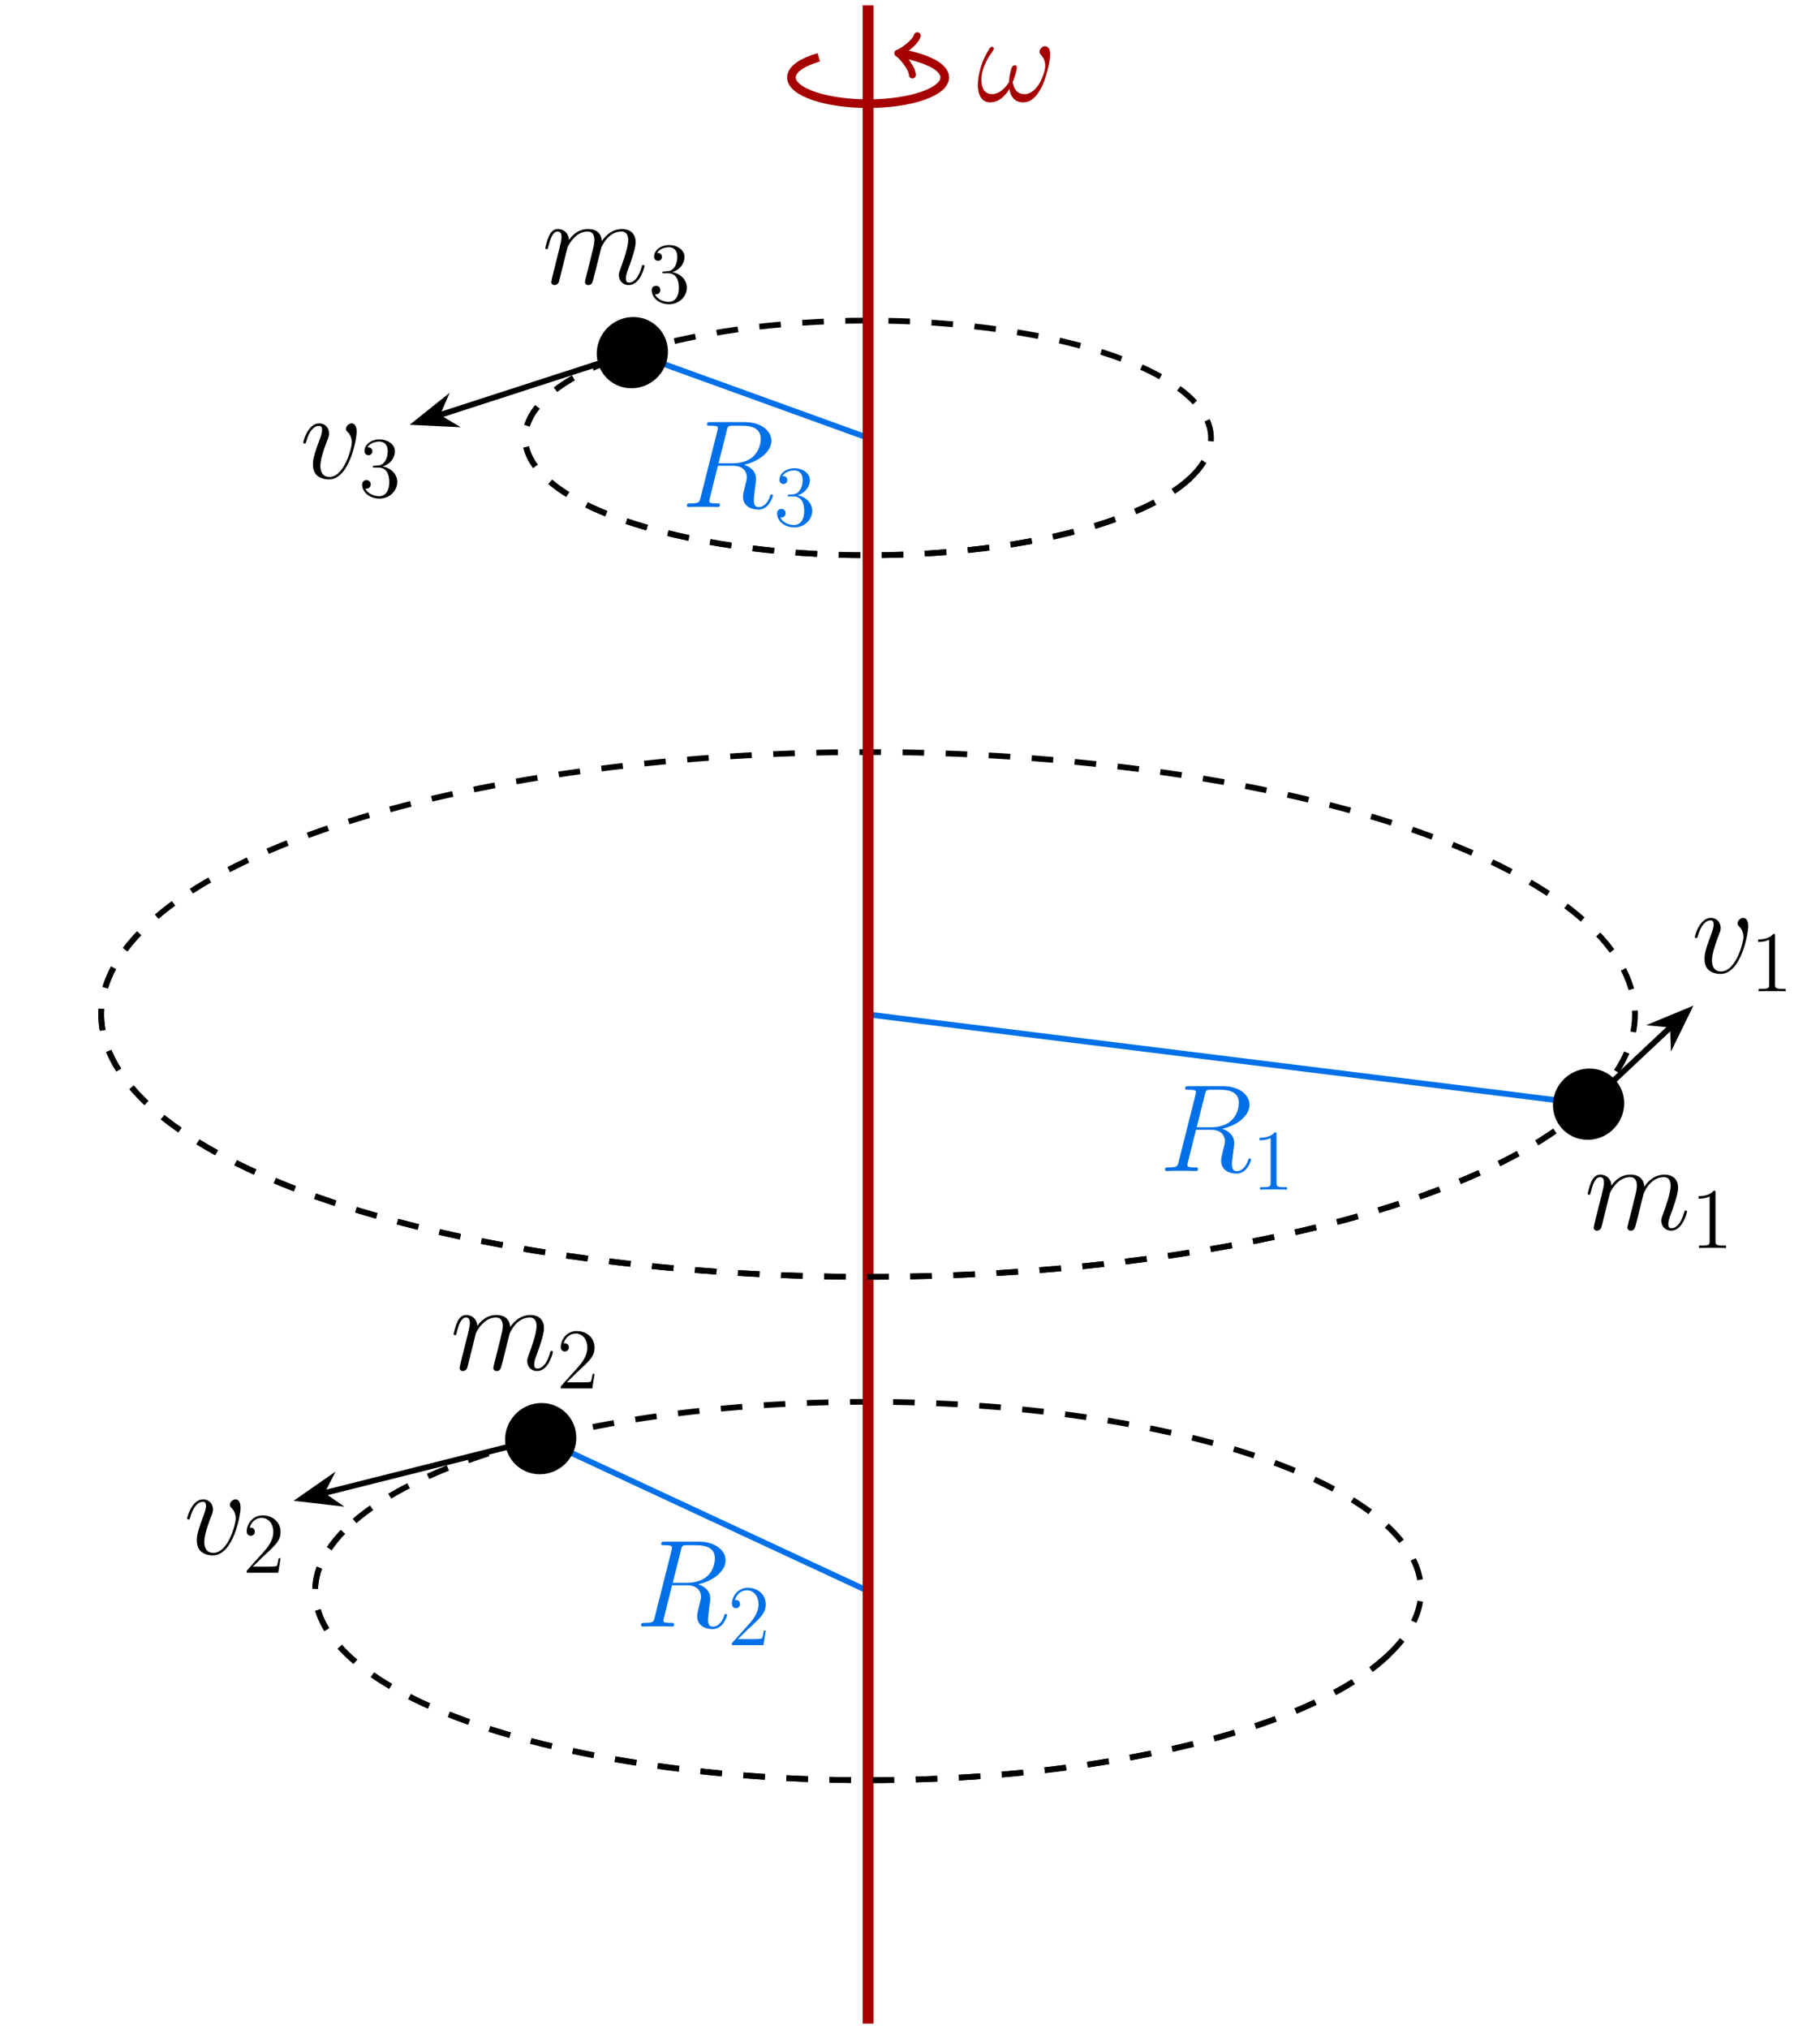 <?xml version="1.0" encoding="UTF-8"?>
<svg xmlns="http://www.w3.org/2000/svg" xmlns:xlink="http://www.w3.org/1999/xlink" width="252.358" height="281.218" viewBox="0 0 252.358 281.218">
<defs>
<g>
<g id="glyph-0-0">
<path d="M 6.344 -10.594 C 6.484 -11.234 6.562 -11.266 7.234 -11.266 L 8.469 -11.266 C 9.953 -11.266 11.047 -10.812 11.047 -9.469 C 11.047 -8.594 10.609 -6.062 7.141 -6.062 L 5.203 -6.062 Z M 8.734 -5.859 C 10.859 -6.312 12.531 -7.703 12.531 -9.172 C 12.531 -10.516 11.172 -11.766 8.781 -11.766 L 4.109 -11.766 C 3.766 -11.766 3.609 -11.766 3.609 -11.438 C 3.609 -11.266 3.734 -11.266 4.062 -11.266 C 5.094 -11.266 5.094 -11.125 5.094 -10.938 C 5.094 -10.906 5.094 -10.797 5.031 -10.531 L 2.703 -1.281 C 2.547 -0.672 2.516 -0.5 1.328 -0.5 C 0.938 -0.5 0.812 -0.5 0.812 -0.172 C 0.812 0 1 0 1.047 0 C 1.359 0 1.719 -0.031 2.047 -0.031 L 4.078 -0.031 C 4.391 -0.031 4.75 0 5.062 0 C 5.203 0 5.391 0 5.391 -0.328 C 5.391 -0.5 5.234 -0.5 4.969 -0.5 C 3.922 -0.5 3.922 -0.641 3.922 -0.812 C 3.922 -0.828 3.922 -0.953 3.953 -1.078 L 5.109 -5.719 L 7.188 -5.719 C 8.812 -5.719 9.125 -4.688 9.125 -4.109 C 9.125 -3.859 8.953 -3.188 8.828 -2.734 C 8.641 -1.953 8.594 -1.75 8.594 -1.422 C 8.594 -0.203 9.594 0.359 10.75 0.359 C 12.141 0.359 12.734 -1.344 12.734 -1.578 C 12.734 -1.703 12.656 -1.75 12.547 -1.75 C 12.422 -1.75 12.375 -1.656 12.344 -1.516 C 11.938 -0.297 11.234 0.016 10.797 0.016 C 10.359 0.016 10.094 -0.172 10.094 -0.953 C 10.094 -1.359 10.297 -2.922 10.312 -3.016 C 10.406 -3.656 10.406 -3.719 10.406 -3.859 C 10.406 -5.109 9.391 -5.641 8.734 -5.859 Z M 8.734 -5.859 "/>
</g>
<g id="glyph-0-1">
<path d="M 7.875 -6.438 C 7.875 -7.531 7.312 -7.594 7.188 -7.594 C 6.766 -7.594 6.391 -7.188 6.391 -6.828 C 6.391 -6.625 6.516 -6.516 6.578 -6.438 C 6.75 -6.281 7.203 -5.812 7.203 -4.922 C 7.203 -4.203 6.172 -0.172 4.094 -0.172 C 3.047 -0.172 2.844 -1.047 2.844 -1.688 C 2.844 -2.547 3.234 -3.75 3.703 -5 C 3.984 -5.703 4.047 -5.875 4.047 -6.219 C 4.047 -6.938 3.531 -7.594 2.688 -7.594 C 1.109 -7.594 0.469 -5.094 0.469 -4.953 C 0.469 -4.891 0.531 -4.797 0.656 -4.797 C 0.812 -4.797 0.828 -4.875 0.891 -5.109 C 1.312 -6.594 1.984 -7.25 2.641 -7.25 C 2.797 -7.25 3.078 -7.25 3.078 -6.688 C 3.078 -6.234 2.891 -5.734 2.641 -5.078 C 1.812 -2.875 1.812 -2.344 1.812 -1.922 C 1.812 -1.547 1.859 -0.844 2.391 -0.359 C 3.016 0.172 3.875 0.172 4.031 0.172 C 6.891 0.172 7.875 -5.453 7.875 -6.438 Z M 7.875 -6.438 "/>
</g>
<g id="glyph-0-2">
<path d="M 3.547 -5.047 C 3.578 -5.141 4.016 -6.016 4.656 -6.562 C 5.094 -6.969 5.688 -7.25 6.359 -7.25 C 7.047 -7.25 7.281 -6.734 7.281 -6.047 C 7.281 -5.938 7.281 -5.594 7.078 -4.781 L 6.641 -3.016 C 6.516 -2.5 6.188 -1.219 6.141 -1.031 C 6.078 -0.781 5.969 -0.328 5.969 -0.266 C 5.969 -0.016 6.172 0.172 6.422 0.172 C 6.938 0.172 7.031 -0.219 7.188 -0.844 L 8.219 -4.953 C 8.25 -5.094 9.141 -7.25 11.031 -7.25 C 11.719 -7.25 11.969 -6.734 11.969 -6.047 C 11.969 -5.078 11.297 -3.203 10.922 -2.172 C 10.766 -1.75 10.672 -1.531 10.672 -1.219 C 10.672 -0.453 11.203 0.172 12.031 0.172 C 13.641 0.172 14.234 -2.359 14.234 -2.469 C 14.234 -2.547 14.172 -2.625 14.062 -2.625 C 13.906 -2.625 13.891 -2.562 13.812 -2.266 C 13.406 -0.891 12.781 -0.172 12.094 -0.172 C 11.922 -0.172 11.641 -0.188 11.641 -0.734 C 11.641 -1.188 11.844 -1.734 11.922 -1.922 C 12.219 -2.75 13 -4.781 13 -5.781 C 13 -6.812 12.391 -7.594 11.094 -7.594 C 9.938 -7.594 9 -6.938 8.312 -5.922 C 8.266 -6.859 7.703 -7.594 6.406 -7.594 C 4.875 -7.594 4.062 -6.516 3.75 -6.078 C 3.703 -7.062 3 -7.594 2.234 -7.594 C 1.734 -7.594 1.344 -7.359 1.016 -6.703 C 0.703 -6.078 0.469 -5.031 0.469 -4.953 C 0.469 -4.891 0.531 -4.797 0.656 -4.797 C 0.797 -4.797 0.812 -4.828 0.906 -5.219 C 1.172 -6.234 1.5 -7.25 2.188 -7.25 C 2.578 -7.25 2.719 -6.969 2.719 -6.453 C 2.719 -6.078 2.547 -5.406 2.422 -4.875 L 1.953 -3.016 C 1.875 -2.688 1.688 -1.906 1.594 -1.594 C 1.484 -1.156 1.297 -0.344 1.297 -0.266 C 1.297 -0.016 1.484 0.172 1.734 0.172 C 1.953 0.172 2.188 0.062 2.328 -0.188 C 2.359 -0.281 2.516 -0.875 2.594 -1.219 L 2.984 -2.766 Z M 3.547 -5.047 "/>
</g>
<g id="glyph-0-3">
<path d="M 10.234 -6.469 C 10.234 -6.969 10.094 -7.609 9.484 -7.609 C 9.141 -7.609 8.75 -7.188 8.75 -6.828 C 8.75 -6.688 8.812 -6.578 8.953 -6.422 C 9.219 -6.125 9.547 -5.672 9.547 -4.859 C 9.547 -4.234 9.156 -3.25 8.891 -2.719 C 8.406 -1.781 7.609 -0.969 6.719 -0.969 C 5.625 -0.969 5.219 -1.656 5.031 -2.625 C 5.219 -3.062 5.609 -4.188 5.609 -4.625 C 5.609 -4.828 5.547 -4.969 5.328 -4.969 C 5.203 -4.969 5.062 -4.906 4.969 -4.766 C 4.734 -4.391 4.516 -3.031 4.531 -2.672 C 4.203 -2.031 3.266 -0.969 2.172 -0.969 C 1.016 -0.969 0.703 -1.984 0.703 -2.969 C 0.703 -4.75 1.828 -6.312 2.141 -6.75 C 2.312 -7.016 2.422 -7.188 2.422 -7.219 C 2.422 -7.328 2.359 -7.531 2.203 -7.531 C 1.922 -7.531 1.844 -7.297 1.703 -7.094 C 0.828 -5.734 0.203 -3.828 0.203 -2.172 C 0.203 -1.109 0.609 0.172 1.891 0.172 C 3.328 0.172 4.219 -1.047 4.578 -1.703 C 4.719 -0.734 5.234 0.172 6.484 0.172 C 7.797 0.172 8.625 -0.984 9.25 -2.375 C 9.688 -3.375 10.234 -5.531 10.234 -6.469 Z M 10.234 -6.469 "/>
</g>
<g id="glyph-1-0">
<path d="M 3.438 -7.656 C 3.438 -7.938 3.438 -7.953 3.203 -7.953 C 2.922 -7.625 2.312 -7.188 1.094 -7.188 L 1.094 -6.844 C 1.359 -6.844 1.953 -6.844 2.625 -7.141 L 2.625 -0.922 C 2.625 -0.484 2.578 -0.344 1.531 -0.344 L 1.156 -0.344 L 1.156 0 C 1.484 -0.031 2.641 -0.031 3.031 -0.031 C 3.438 -0.031 4.578 -0.031 4.906 0 L 4.906 -0.344 L 4.531 -0.344 C 3.484 -0.344 3.438 -0.484 3.438 -0.922 Z M 3.438 -7.656 "/>
</g>
<g id="glyph-1-1">
<path d="M 5.266 -2.016 L 5 -2.016 C 4.953 -1.812 4.859 -1.141 4.75 -0.953 C 4.656 -0.844 3.984 -0.844 3.625 -0.844 L 1.406 -0.844 C 1.734 -1.125 2.469 -1.891 2.766 -2.172 C 4.594 -3.844 5.266 -4.469 5.266 -5.656 C 5.266 -7.031 4.172 -7.953 2.781 -7.953 C 1.406 -7.953 0.578 -6.766 0.578 -5.734 C 0.578 -5.125 1.109 -5.125 1.141 -5.125 C 1.406 -5.125 1.703 -5.312 1.703 -5.688 C 1.703 -6.031 1.484 -6.25 1.141 -6.25 C 1.047 -6.25 1.016 -6.25 0.984 -6.234 C 1.203 -7.047 1.859 -7.609 2.625 -7.609 C 3.641 -7.609 4.266 -6.75 4.266 -5.656 C 4.266 -4.641 3.688 -3.75 3 -2.984 L 0.578 -0.281 L 0.578 0 L 4.953 0 Z M 5.266 -2.016 "/>
</g>
<g id="glyph-1-2">
<path d="M 2.203 -4.297 C 2 -4.281 1.953 -4.266 1.953 -4.156 C 1.953 -4.047 2.016 -4.047 2.219 -4.047 L 2.766 -4.047 C 3.797 -4.047 4.25 -3.203 4.25 -2.062 C 4.25 -0.484 3.438 -0.078 2.844 -0.078 C 2.266 -0.078 1.297 -0.344 0.938 -1.141 C 1.328 -1.078 1.672 -1.297 1.672 -1.719 C 1.672 -2.062 1.422 -2.312 1.094 -2.312 C 0.797 -2.312 0.484 -2.141 0.484 -1.688 C 0.484 -0.625 1.547 0.25 2.875 0.25 C 4.297 0.25 5.359 -0.844 5.359 -2.047 C 5.359 -3.141 4.469 -4 3.328 -4.203 C 4.359 -4.5 5.031 -5.375 5.031 -6.312 C 5.031 -7.25 4.047 -7.953 2.891 -7.953 C 1.703 -7.953 0.812 -7.219 0.812 -6.344 C 0.812 -5.875 1.188 -5.766 1.359 -5.766 C 1.609 -5.766 1.906 -5.953 1.906 -6.312 C 1.906 -6.688 1.609 -6.859 1.344 -6.859 C 1.281 -6.859 1.25 -6.859 1.219 -6.844 C 1.672 -7.656 2.797 -7.656 2.859 -7.656 C 3.25 -7.656 4.031 -7.484 4.031 -6.312 C 4.031 -6.078 4 -5.422 3.641 -4.906 C 3.281 -4.375 2.875 -4.344 2.562 -4.328 Z M 2.203 -4.297 "/>
</g>
</g>
<clipPath id="clip-0">
<path clip-rule="nonzero" d="M 119 0 L 122 0 L 122 281.219 L 119 281.219 Z M 119 0 "/>
</clipPath>
</defs>
<path fill="none" stroke-width="0.797" stroke-linecap="butt" stroke-linejoin="miter" stroke="rgb(0%, 44.118%, 91.248%)" stroke-opacity="1" stroke-miterlimit="10" d="M 0 -0 L 99.903 -12.434 " transform="matrix(1, 0, 0, -1, 120.367, 140.609)"/>
<g fill="rgb(0%, 44.118%, 91.248%)" fill-opacity="1">
<use xlink:href="#glyph-0-0" x="160.727" y="162.31"/>
</g>
<g fill="rgb(0%, 44.118%, 91.248%)" fill-opacity="1">
<use xlink:href="#glyph-1-0" x="173.558" y="164.892"/>
</g>
<path fill="none" stroke-width="0.797" stroke-linecap="butt" stroke-linejoin="miter" stroke="rgb(0%, 0%, 0%)" stroke-opacity="1" stroke-dasharray="2.989 2.989" stroke-miterlimit="10" d="M 99.891 -12.434 C 119.969 6.433 91.528 27.297 36.356 34.164 C -18.812 41.031 -79.812 31.304 -99.89 12.433 " transform="matrix(1, 0, 0, -1, 120.367, 140.609)"/>
<path fill="none" stroke-width="0.797" stroke-linecap="butt" stroke-linejoin="miter" stroke="rgb(0%, 0%, 0%)" stroke-opacity="1" stroke-miterlimit="10" d="M 99.903 -12.434 L 111.453 -1.582 " transform="matrix(1, 0, 0, -1, 120.367, 140.609)"/>
<path fill-rule="nonzero" fill="rgb(0%, 0%, 0%)" fill-opacity="1" stroke-width="0.797" stroke-linecap="butt" stroke-linejoin="miter" stroke="rgb(0%, 0%, 0%)" stroke-opacity="1" stroke-miterlimit="10" d="M 5.44 -0.002 L 1.287 1.569 L 2.665 0 L 1.285 -1.571 Z M 5.44 -0.002 " transform="matrix(0.729, -0.685, -0.685, -0.729, 230.023, 143.88)"/>
<g fill="rgb(0%, 0%, 0%)" fill-opacity="1">
<use xlink:href="#glyph-0-1" x="234.537" y="134.819"/>
</g>
<g fill="rgb(0%, 0%, 0%)" fill-opacity="1">
<use xlink:href="#glyph-1-0" x="242.686" y="137.401"/>
</g>
<path fill-rule="nonzero" fill="rgb(0%, 0%, 0%)" fill-opacity="1" stroke-width="1.494" stroke-linecap="butt" stroke-linejoin="miter" stroke="rgb(0%, 0%, 0%)" stroke-opacity="1" stroke-miterlimit="10" d="M 100.031 -16.621 C 102.344 -16.481 104.16 -14.493 104.09 -12.184 C 104.02 -9.871 102.086 -8.114 99.774 -8.25 C 97.461 -8.391 95.645 -10.379 95.715 -12.688 C 95.785 -15 97.719 -16.758 100.031 -16.621 Z M 100.031 -16.621 " transform="matrix(1, 0, 0, -1, 120.367, 140.609)"/>
<g fill="rgb(0%, 0%, 0%)" fill-opacity="1">
<use xlink:href="#glyph-0-2" x="219.683" y="170.404"/>
</g>
<g fill="rgb(0%, 0%, 0%)" fill-opacity="1">
<use xlink:href="#glyph-1-0" x="234.428" y="172.986"/>
</g>
<path fill="none" stroke-width="0.797" stroke-linecap="butt" stroke-linejoin="miter" stroke="rgb(0%, 0%, 0%)" stroke-opacity="1" stroke-dasharray="2.989 2.989" stroke-miterlimit="10" d="M 99.891 -12.434 C 79.809 -31.305 18.813 -41.032 -36.359 -34.164 C -91.527 -27.297 -119.969 -6.434 -99.89 12.433 " transform="matrix(1, 0, 0, -1, 120.367, 140.609)"/>
<path fill="none" stroke-width="0.797" stroke-linecap="butt" stroke-linejoin="miter" stroke="rgb(0%, 44.118%, 91.248%)" stroke-opacity="1" stroke-miterlimit="10" d="M 0 -79.911 L -45.398 -58.793 " transform="matrix(1, 0, 0, -1, 120.367, 140.609)"/>
<g fill="rgb(0%, 44.118%, 91.248%)" fill-opacity="1">
<use xlink:href="#glyph-0-0" x="88.078" y="225.444"/>
</g>
<g fill="rgb(0%, 44.118%, 91.248%)" fill-opacity="1">
<use xlink:href="#glyph-1-1" x="100.909" y="228.026"/>
</g>
<path fill="none" stroke-width="0.797" stroke-linecap="butt" stroke-linejoin="miter" stroke="rgb(0%, 0%, 0%)" stroke-opacity="1" stroke-dasharray="2.989 2.989" stroke-miterlimit="10" d="M 72.031 -88.879 C 86.512 -75.274 66 -60.227 26.219 -55.278 C -13.566 -50.325 -57.551 -57.34 -72.031 -70.946 " transform="matrix(1, 0, 0, -1, 120.367, 140.609)"/>
<path fill="none" stroke-width="0.797" stroke-linecap="butt" stroke-linejoin="miter" stroke="rgb(0%, 0%, 0%)" stroke-opacity="1" stroke-miterlimit="10" d="M -45.398 -58.793 L -75.68 -66.403 " transform="matrix(1, 0, 0, -1, 120.367, 140.609)"/>
<path fill-rule="nonzero" fill="rgb(0%, 0%, 0%)" fill-opacity="1" stroke-width="0.797" stroke-linecap="butt" stroke-linejoin="miter" stroke="rgb(0%, 0%, 0%)" stroke-opacity="1" stroke-miterlimit="10" d="M 5.439 0.001 L 1.287 1.572 L 2.664 0.002 L 1.287 -1.569 Z M 5.439 0.001 " transform="matrix(-0.97, 0.244, 0.244, 0.97, 47.08, 206.412)"/>
<g fill="rgb(0%, 0%, 0%)" fill-opacity="1">
<use xlink:href="#glyph-0-1" x="25.483" y="215.41"/>
</g>
<g fill="rgb(0%, 0%, 0%)" fill-opacity="1">
<use xlink:href="#glyph-1-1" x="33.633" y="217.992"/>
</g>
<path fill-rule="nonzero" fill="rgb(0%, 0%, 0%)" fill-opacity="1" stroke-width="1.494" stroke-linecap="butt" stroke-linejoin="miter" stroke="rgb(0%, 0%, 0%)" stroke-opacity="1" stroke-miterlimit="10" d="M -45.269 -62.977 C -42.957 -62.836 -41.137 -60.852 -41.211 -58.539 C -41.281 -56.231 -43.211 -54.469 -45.523 -54.61 C -47.836 -54.75 -49.656 -56.735 -49.586 -59.047 C -49.515 -61.356 -47.582 -63.118 -45.269 -62.977 Z M -45.269 -62.977 " transform="matrix(1, 0, 0, -1, 120.367, 140.609)"/>
<g fill="rgb(0%, 0%, 0%)" fill-opacity="1">
<use xlink:href="#glyph-0-2" x="62.431" y="189.861"/>
</g>
<g fill="rgb(0%, 0%, 0%)" fill-opacity="1">
<use xlink:href="#glyph-1-1" x="77.175" y="192.443"/>
</g>
<path fill="none" stroke-width="0.797" stroke-linecap="butt" stroke-linejoin="miter" stroke="rgb(0%, 0%, 0%)" stroke-opacity="1" stroke-dasharray="2.989 2.989" stroke-miterlimit="10" d="M 72.031 -88.879 C 57.551 -102.485 13.567 -109.5 -26.219 -104.547 C -66 -99.598 -86.512 -84.551 -72.031 -70.946 " transform="matrix(1, 0, 0, -1, 120.367, 140.609)"/>
<path fill="none" stroke-width="0.797" stroke-linecap="butt" stroke-linejoin="miter" stroke="rgb(0%, 44.118%, 91.248%)" stroke-opacity="1" stroke-miterlimit="10" d="M 0 79.914 L -32.687 91.73 " transform="matrix(1, 0, 0, -1, 120.367, 140.609)"/>
<g fill="rgb(0%, 44.118%, 91.248%)" fill-opacity="1">
<use xlink:href="#glyph-0-0" x="94.432" y="70.272"/>
</g>
<g fill="rgb(0%, 44.118%, 91.248%)" fill-opacity="1">
<use xlink:href="#glyph-1-2" x="107.263" y="72.854"/>
</g>
<path fill="none" stroke-width="0.797" stroke-linecap="butt" stroke-linejoin="miter" stroke="rgb(0%, 0%, 0%)" stroke-opacity="1" stroke-dasharray="2.989 2.989" stroke-miterlimit="10" d="M 44.672 74.351 C 53.653 82.789 40.93 92.121 16.258 95.191 C -8.414 98.261 -35.691 93.91 -44.672 85.472 " transform="matrix(1, 0, 0, -1, 120.367, 140.609)"/>
<path fill="none" stroke-width="0.797" stroke-linecap="butt" stroke-linejoin="miter" stroke="rgb(0%, 0%, 0%)" stroke-opacity="1" stroke-miterlimit="10" d="M -32.687 91.73 L -59.656 82.996 " transform="matrix(1, 0, 0, -1, 120.367, 140.609)"/>
<path fill-rule="nonzero" fill="rgb(0%, 0%, 0%)" fill-opacity="1" stroke-width="0.797" stroke-linecap="butt" stroke-linejoin="miter" stroke="rgb(0%, 0%, 0%)" stroke-opacity="1" stroke-miterlimit="10" d="M 5.44 -0.001 L 1.288 1.569 L 2.664 -0.002 L 1.285 -1.571 Z M 5.44 -0.001 " transform="matrix(-0.951, 0.308, 0.308, 0.951, 63.054, 56.853)"/>
<g fill="rgb(0%, 0%, 0%)" fill-opacity="1">
<use xlink:href="#glyph-0-1" x="41.58" y="66.276"/>
</g>
<g fill="rgb(0%, 0%, 0%)" fill-opacity="1">
<use xlink:href="#glyph-1-2" x="49.729" y="68.858"/>
</g>
<path fill-rule="nonzero" fill="rgb(0%, 0%, 0%)" fill-opacity="1" stroke-width="1.494" stroke-linecap="butt" stroke-linejoin="miter" stroke="rgb(0%, 0%, 0%)" stroke-opacity="1" stroke-miterlimit="10" d="M -32.562 87.546 C -30.246 87.687 -28.43 89.671 -28.5 91.984 C -28.57 94.293 -30.504 96.054 -32.816 95.914 C -35.129 95.773 -36.945 93.789 -36.875 91.476 C -36.804 89.168 -34.875 87.406 -32.562 87.546 Z M -32.562 87.546 " transform="matrix(1, 0, 0, -1, 120.367, 140.609)"/>
<g fill="rgb(0%, 0%, 0%)" fill-opacity="1">
<use xlink:href="#glyph-0-2" x="75.139" y="39.34"/>
</g>
<g fill="rgb(0%, 0%, 0%)" fill-opacity="1">
<use xlink:href="#glyph-1-2" x="89.883" y="41.922"/>
</g>
<path fill="none" stroke-width="0.797" stroke-linecap="butt" stroke-linejoin="miter" stroke="rgb(0%, 0%, 0%)" stroke-opacity="1" stroke-dasharray="2.989 2.989" stroke-miterlimit="10" d="M 44.672 74.351 C 35.692 65.914 8.414 61.562 -16.258 64.632 C -40.929 67.703 -53.652 77.035 -44.672 85.472 " transform="matrix(1, 0, 0, -1, 120.367, 140.609)"/>
<g clip-path="url(#clip-0)">
<path fill="none" stroke-width="1.494" stroke-linecap="butt" stroke-linejoin="miter" stroke="rgb(64.999%, 0%, 0%)" stroke-opacity="1" stroke-miterlimit="10" d="M 0 139.863 L 0 -139.864 " transform="matrix(1, 0, 0, -1, 120.367, 140.609)"/>
</g>
<path fill="none" stroke-width="1.196" stroke-linecap="butt" stroke-linejoin="miter" stroke="rgb(64.999%, 0%, 0%)" stroke-opacity="1" stroke-miterlimit="10" d="M -6.832 132.66 C -11.332 131.371 -11.918 129.074 -8.144 127.539 C -4.371 126 2.336 125.8 6.832 127.089 C 11.332 128.379 11.918 130.672 8.145 132.211 C 6.946 132.699 5.387 133.074 4.821 133.144 " transform="matrix(1, 0, 0, -1, 120.367, 140.609)"/>
<path fill="none" stroke-width="0.956" stroke-linecap="round" stroke-linejoin="round" stroke="rgb(64.999%, 0%, 0%)" stroke-opacity="1" stroke-miterlimit="10" d="M -0.001 2.743 C 0.159 1.712 1.914 0.171 2.392 0.002 C 1.913 -0.172 0.16 -1.713 0.001 -2.74 " transform="matrix(-0.992, -0.124, -0.124, 0.992, 126.85, 7.672)"/>
<g fill="rgb(64.999%, 0%, 0%)" fill-opacity="1">
<use xlink:href="#glyph-0-3" x="135.382" y="14.015"/>
</g>
<path fill="none" stroke-width="0.797" stroke-linecap="butt" stroke-linejoin="miter" stroke="rgb(0%, 0%, 0%)" stroke-opacity="1" stroke-dasharray="2.989 2.989" stroke-miterlimit="10" d="M 99.891 -12.434 C 79.809 -31.305 18.813 -41.032 -36.359 -34.164 C -91.527 -27.297 -119.969 -6.434 -99.89 12.433 " transform="matrix(1, 0, 0, -1, 120.367, 140.609)"/>
<path fill="none" stroke-width="0.797" stroke-linecap="butt" stroke-linejoin="miter" stroke="rgb(0%, 0%, 0%)" stroke-opacity="1" stroke-dasharray="2.989 2.989" stroke-miterlimit="10" d="M 72.031 -88.879 C 57.551 -102.485 13.567 -109.5 -26.219 -104.547 C -66 -99.598 -86.512 -84.551 -72.031 -70.946 " transform="matrix(1, 0, 0, -1, 120.367, 140.609)"/>
<path fill="none" stroke-width="0.797" stroke-linecap="butt" stroke-linejoin="miter" stroke="rgb(0%, 0%, 0%)" stroke-opacity="1" stroke-dasharray="2.989 2.989" stroke-miterlimit="10" d="M 44.672 74.351 C 35.692 65.914 8.414 61.562 -16.258 64.632 C -40.929 67.703 -53.652 77.035 -44.672 85.472 " transform="matrix(1, 0, 0, -1, 120.367, 140.609)"/>
</svg>

